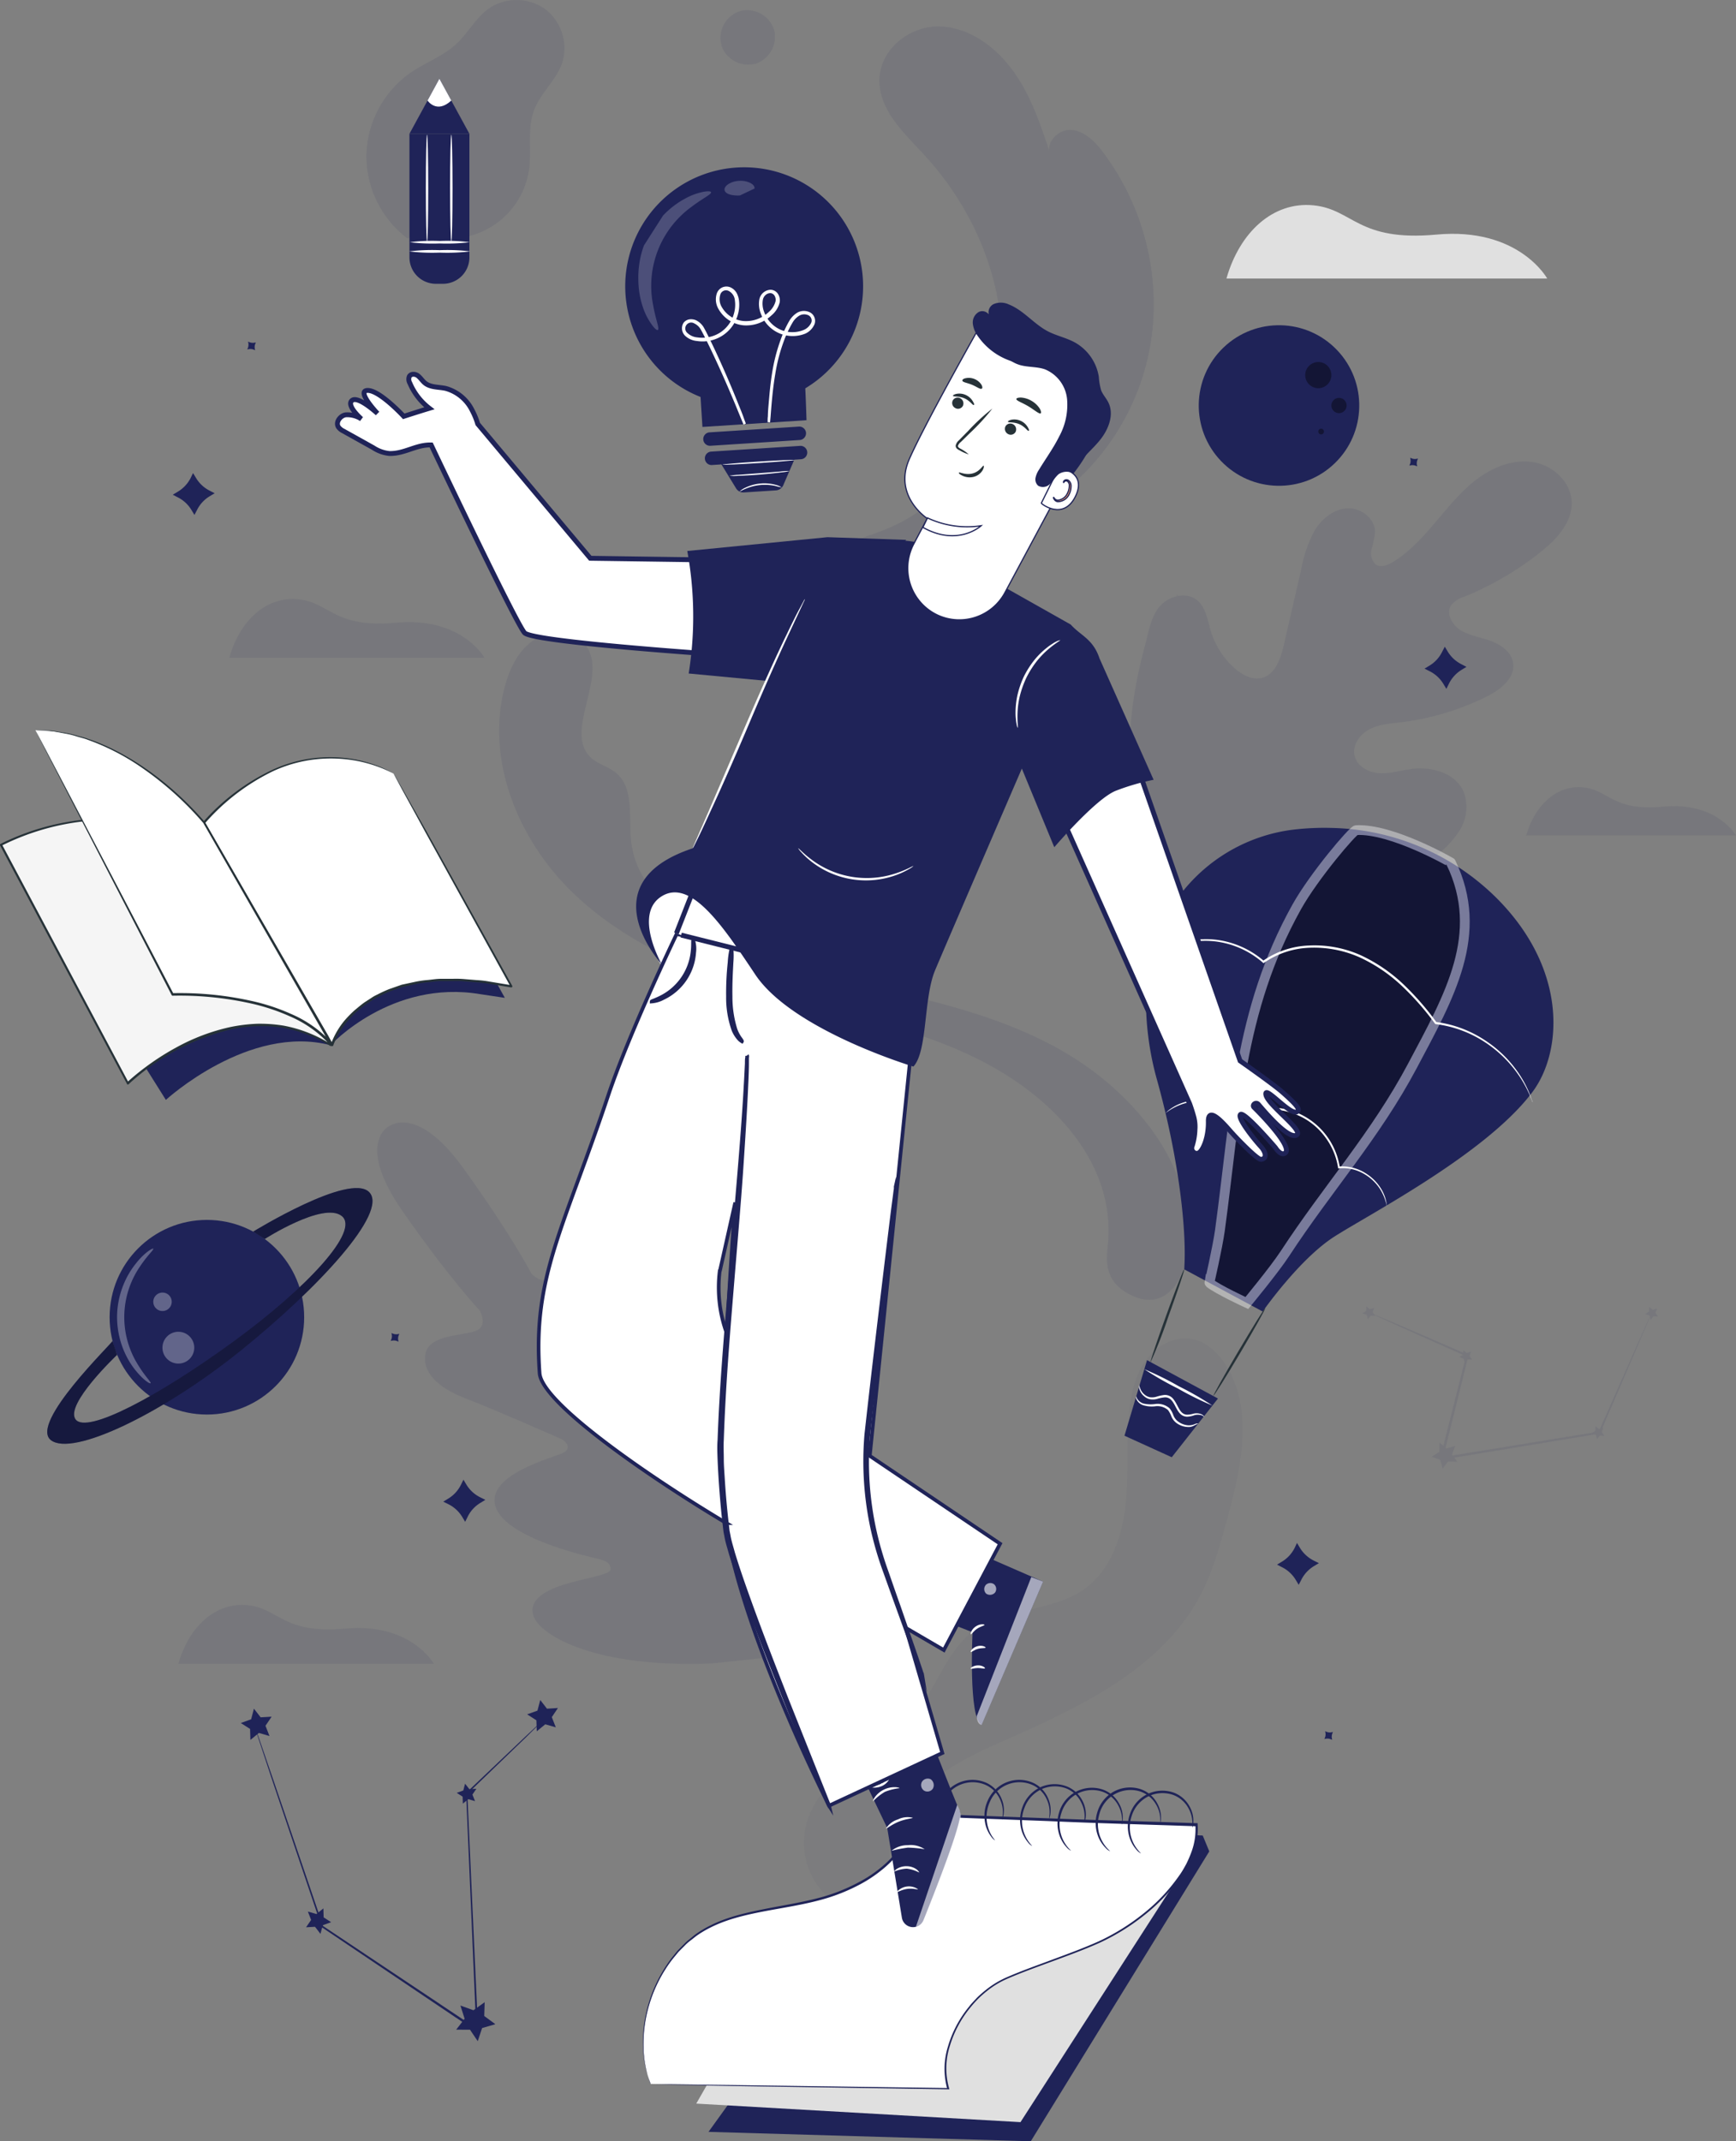 

<svg xmlns="http://www.w3.org/2000/svg" viewBox="0 0 355.85 438.75"><rect x="0" y="0" width="355.85" height="438.75" fill="#808080" stroke="none"/><defs><style>.cls-1{fill:#e0e0e0;}.cls-2{opacity:0.09;}.cls-3,.cls-7{fill:#1f2358;}.cls-4{opacity:0.8;}.cls-5{opacity:0.04;}.cls-11,.cls-12,.cls-14,.cls-15,.cls-16,.cls-18,.cls-6{fill:#fff;}.cls-21,.cls-7{opacity:0.3;}.cls-8{fill:#263238;}.cls-11,.cls-9{opacity:0.4;}.cls-10,.cls-18{stroke:#fff;}.cls-10,.cls-12,.cls-15,.cls-16,.cls-17,.cls-18{stroke-miterlimit:10;}.cls-10{stroke-width:2px;}.cls-12,.cls-15,.cls-16,.cls-17{stroke:#1f2358;}.cls-13,.cls-14{opacity:0.6;}.cls-15{stroke-width:0.75px;}.cls-16,.cls-17{stroke-width:0.25px;}.cls-17{fill:#eb996e;}.cls-18{stroke-width:0.5px;}.cls-19{opacity:0.2;}.cls-20{fill:#f5f5f5;}</style></defs><g id="Layer_2" data-name="Layer 2"><g id="Background_Complete" data-name="Background Complete"><path class="cls-1" d="M251.4,57.07h65.75s-5.81-10.58-22.74-9c-16.16,1.47-17-5.2-25.2-6S254.14,47.48,251.4,57.07Z"/><g class="cls-2"><path class="cls-3" d="M79.54,230.89s-6.59,3.56,3,17.32,15.83,20.36,15.83,20.36,1.81,3.25-1,4.19-9.33.79-10.13,4.51,2.31,7,8.14,9.24,18.4,7.78,19.53,8.28,2.37,1.95.55,2.89-15.94,4.41-13.89,11,19.32,10.32,21.2,10.77,2.41,1.14,2.4,2.14-4.86,1.72-8.84,2.87-8.38,3.18-6.88,6.89,12.36,10.44,36.33,9.5l11.09-1.17,4.71-10.15c8.78-22.33,6-34.8,3-37.43s-6.38.86-8.78,4.23-4.67,7.72-5.61,7.4-1.44-1.05-1.24-3,2.37-19.45-3.19-23.56-13.47,8.09-15,9.49-2.46-.25-2.55-1.46-1.15-14.92-1.4-21.17-2.14-10.24-6-10.73-5.78,5.73-7.59,8.08-4.28-.42-4.28-.42-4.19-8.07-14-21.65S79.41,231,79.41,231"/><path class="cls-3" d="M157.79,342.21c-7.18-10-19.65-28-30.44-43.39s-20.57-29.3-27.7-39.34c-3.57-5-6.46-9.06-8.46-11.88l-2.3-3.23-.59-.85-.19-.29.22.27.61.83,2.36,3.19c2,2.78,5,6.81,8.55,11.82,7.18,10,17,23.9,27.78,39.28S150.86,332,158,342.07"/><path class="cls-3" d="M96.34,277.83a2.82,2.82,0,0,1,.8.11c.51.09,1.24.24,2.14.43,1.81.4,4.3,1,7,1.73l7,1.87,2.12.55a4.42,4.42,0,0,1,.77.23,3,3,0,0,1-.8-.1c-.51-.09-1.25-.24-2.15-.45-1.81-.41-4.28-1.05-7-1.77l-7-1.82-2.12-.54A4.46,4.46,0,0,1,96.34,277.83Z"/><path class="cls-3" d="M116.83,281.94c-.09,0,.94-5.19,2.3-11.56s2.54-11.51,2.64-11.49-.94,5.2-2.3,11.56S116.93,282,116.83,281.94Z"/><path class="cls-3" d="M132.33,306.32a4.17,4.17,0,0,1,.36-.74l1.06-2c.89-1.66,2.12-4,3.37-6.55s2.33-5,3.08-6.7c.36-.81.66-1.5.9-2.05a4,4,0,0,1,.36-.74,3,3,0,0,1-.24.79c-.17.5-.44,1.22-.79,2.09-.7,1.76-1.73,4.16-3,6.76s-2.52,4.89-3.47,6.52c-.47.82-.87,1.47-1.15,1.92S132.36,306.34,132.33,306.32Z"/><path class="cls-3" d="M113,306.68a4,4,0,0,1,.76-.09l2.06-.12c1.75-.09,4.16-.18,6.82-.26s5.07-.14,6.82-.17h2.06a2.87,2.87,0,0,1,.76.05,4,4,0,0,1-.75.09l-2.07.12c-1.74.08-4.15.18-6.81.26s-5.07.14-6.82.16h-2.07A3.34,3.34,0,0,1,113,306.68Z"/><path class="cls-3" d="M123.92,329.94a6.15,6.15,0,0,1,1-.11l2.65-.16c2.23-.12,5.32-.27,8.73-.41s6.5-.24,8.73-.3l2.65,0a5.59,5.59,0,0,1,1,0,4.59,4.59,0,0,1-1,.11l-2.65.16c-2.23.13-5.32.27-8.73.41s-6.5.25-8.73.31l-2.65.05A5,5,0,0,1,123.92,329.94Z"/><path class="cls-3" d="M148,328.79a6.17,6.17,0,0,1,.42-1l1.26-2.55c1-2.14,2.5-5.12,4-8.45s2.8-6.37,3.72-8.58l1.08-2.62a6,6,0,0,1,.44-.95,6.58,6.58,0,0,1-.31,1c-.22.63-.55,1.54-1,2.66-.86,2.24-2.11,5.3-3.63,8.64s-3,6.29-4.11,8.42c-.55,1.06-1,1.91-1.35,2.49A6,6,0,0,1,148,328.79Z"/><path class="cls-3" d="M241,181.21c-11.9-13.34-10.76-32.61-6.25-49.11.75-2.75,1.14-5.75,3-7.88s5.38-3,7.58-1.29c1.84,1.46,2.17,4.07,2.85,6.32a16.69,16.69,0,0,0,5,7.76c1.55,1.34,3.6,2.42,5.58,1.87,2.7-.76,3.77-4,4.41-6.76q1.77-7.74,3.56-15.46a26.26,26.26,0,0,1,2.77-8c1.48-2.41,4-4.4,6.76-4.51s5.69,2.17,5.6,5a26,26,0,0,1-.73,3.46,3,3,0,0,0,1,3.14c1,.58,2.31.06,3.33-.55,3.51-2.12,6.29-5.25,8.95-8.39s5.27-6.39,8.58-8.81,7.45-4,11.46-3.28,7.64,4.15,7.72,8.27-3.13,7.54-6.34,10.1a63.41,63.41,0,0,1-15.73,9.2,5.19,5.19,0,0,0-2.7,1.8c-1,1.69.28,3.94,1.95,5,1.9,1.17,4.18,1.49,6.27,2.25s4.2,2.27,4.54,4.5c.46,3.09-2.6,5.49-5.38,6.87A54.18,54.18,0,0,1,287.16,148c-2.21.26-4.5.41-6.48,1.45s-3.55,3.28-3,5.46,2.92,3.41,5.14,3.52,4.4-.6,6.61-.88c4.13-.53,9,.89,10.62,4.74a9,9,0,0,1-.9,7.95,20.64,20.64,0,0,1-5.8,5.83,54.44,54.44,0,0,1-26.44,10.56c-9.53,1-17.88-.14-25.87-5.41"/><path class="cls-3" d="M243.43,182.82c2.17-6.45-.1-3.21,4.35-11a256.22,256.22,0,0,1,16.13-24.31l4.56-6.15c1.5-2,3-4,4.56-5.88a127,127,0,0,1,9.67-10.21c3.23-3.1,6.41-5.92,9.4-8.54s5.85-5,8.53-7A100.91,100.91,0,0,1,314,100.89c1.65-.9,3-1.57,3.85-2l1-.49a1.5,1.5,0,0,1,.36-.15l-.33.19-1,.54c-.87.47-2.16,1.16-3.8,2.09A106.62,106.62,0,0,0,300.85,110c-2.66,2.07-5.48,4.46-8.46,7.08s-6.15,5.46-9.36,8.56a127.7,127.7,0,0,0-9.61,10.19c-1.56,1.86-3,3.84-4.54,5.86s-3,4.08-4.55,6.16a262.18,262.18,0,0,0-16.13,24.24c-4.46,7.76-2.22,4.48-4.42,10.89"/><path class="cls-3" d="M273.18,135.47a6.19,6.19,0,0,1,0-1.24c0-.8.13-1.95.26-3.37.26-2.84.75-6.75,1.31-11.07s1-8.22,1.22-11.05c.11-1.42.19-2.57.24-3.37a5.41,5.41,0,0,1,.13-1.23,6.09,6.09,0,0,1,.07,1.24c0,.8,0,2-.07,3.38-.13,2.85-.51,6.78-1.07,11.1s-1.07,8.1-1.46,11c-.17,1.33-.31,2.45-.43,3.35A5.29,5.29,0,0,1,273.18,135.47Z"/><path class="cls-3" d="M310.25,137.24a7,7,0,0,1-1.45-.16c-.93-.14-2.28-.34-3.95-.53-3.33-.42-8-.84-13.08-1.08s-9.78-.24-13.14-.15c-1.68,0-3,.1-4,.14a7.6,7.6,0,0,1-1.47,0,7.91,7.91,0,0,1,1.45-.22c.94-.1,2.3-.22,4-.3,3.37-.19,8-.24,13.17,0a127.45,127.45,0,0,1,13.11,1.24c1.67.24,3,.5,3.93.7A8.62,8.62,0,0,1,310.25,137.24Z"/><path class="cls-3" d="M248.38,171.25a1.57,1.57,0,0,1-.15-.49l-.3-1.42c-.26-1.25-.58-3.05-1-5.29-.75-4.47-1.59-10.68-2.43-17.55s-1.62-13.07-2.27-17.55c-.33-2.18-.59-4-.79-5.31-.09-.58-.15-1-.21-1.45a2,2,0,0,1,0-.51,1.7,1.7,0,0,1,.14.49c.08.39.18.86.31,1.43.25,1.24.58,3.05.95,5.29.75,4.47,1.59,10.68,2.43,17.55s1.62,13.07,2.27,17.55c.33,2.18.59,4,.79,5.31.08.58.15,1,.21,1.44A2.81,2.81,0,0,1,248.38,171.25Z"/><path class="cls-3" d="M299.15,167.22a1.88,1.88,0,0,1-.52.09l-1.47.13-5.44.44c-4.6.38-10.93,1-17.94,1.62s-13.35,1.19-17.95,1.47c-2.3.14-4.16.23-5.45.27l-1.49,0a1.71,1.71,0,0,1-.51,0,2.92,2.92,0,0,1,.51-.08l1.48-.13,5.44-.44c4.59-.38,10.93-1,17.93-1.62s13.35-1.19,17.95-1.47c2.3-.14,4.17-.23,5.45-.27l1.49,0A3,3,0,0,1,299.15,167.22Z"/><path class="cls-3" d="M338.53,269a3.36,3.36,0,0,1-.17.46c-.13.34-.31.78-.54,1.34l-2.14,5L328,293.65l-.05.11-.12,0-24.22,4-8.11,1.33-.37.06.09-.37,5.33-21.05.12.23-14.24-6.36-3.92-1.79-1-.48-.34-.18a1.61,1.61,0,0,1,.37.12l1.05.43,4,1.69,14.3,6.2.16.07-.05.17c-1.52,6.1-3.3,13.28-5.25,21.07l-.27-.3,8.11-1.33,24.23-3.94-.16.12,7.87-17.75c.95-2.12,1.71-3.79,2.24-5l.61-1.31A2.22,2.22,0,0,1,338.53,269Z"/><polygon class="cls-3" points="298.31 296.25 297.65 297.99 298.71 299.52 296.85 299.43 295.72 300.91 295.23 299.11 293.47 298.5 295.03 297.48 295.07 295.61 296.53 296.78 298.31 296.25"/><polygon class="cls-3" points="281.68 267.99 281.35 268.86 281.88 269.62 280.96 269.58 280.39 270.31 280.15 269.42 279.27 269.11 280.05 268.6 280.07 267.68 280.8 268.26 281.68 267.99"/><polygon class="cls-3" points="328.65 292.56 328.32 293.43 328.85 294.19 327.93 294.14 327.36 294.88 327.12 293.99 326.25 293.68 327.02 293.17 327.04 292.24 327.77 292.82 328.65 292.56"/><polygon class="cls-3" points="301.55 276.96 301.22 277.83 301.75 278.59 300.82 278.55 300.26 279.28 300.02 278.39 299.14 278.08 299.92 277.57 299.94 276.65 300.66 277.23 301.55 276.96"/><polygon class="cls-3" points="339.66 268.13 339.33 269 339.86 269.76 338.93 269.71 338.37 270.45 338.13 269.56 337.25 269.25 338.02 268.74 338.05 267.81 338.77 268.39 339.66 268.13"/><path class="cls-3" d="M36.56,340.9H88.91s-4.63-8.42-18.1-7.2c-12.87,1.17-13.53-4.14-20.07-4.8S38.74,333.27,36.56,340.9Z"/><path class="cls-3" d="M47,134.79H99.31s-4.63-8.43-18.11-7.2c-12.87,1.17-13.52-4.15-20.07-4.8S49.14,127.15,47,134.79Z"/><path class="cls-3" d="M312.84,171.19h43S352,164.27,341,165.28c-10.57,1-11.11-3.41-16.48-3.95S314.63,164.92,312.84,171.19Z"/></g></g><g id="Pencil"><g class="cls-2"><path class="cls-3" d="M227,256.09c2.14-16.12-9.2-29.42-23.36-37.41S173,208,157.37,203.57c-14.75-4.19-29.42-10.3-40.35-21.06s-17.47-26.94-13.55-41.76c1-3.72,2.75-7.46,6-9.61s8.07-2.09,10.46.93c5.07,6.44-4.82,18,1.37,23.35,1.43,1.23,3.38,1.68,4.85,2.86,3.92,3.12,2.65,9.19,3.21,14.17,1.09,9.85,10.32,16.69,19.4,20.68,12.14,5.35,25.3,7.86,38.19,11s25.88,7.15,36.62,15,20,20,20,33.28c0,3.71-.49,8.27-2.82,11.16s-5.29,3.48-8.65,1.9-5.7-4-5.08-9.37"/><g class="cls-4"><path class="cls-3" d="M227,256.09c2.14-16.12-9.2-29.42-23.36-37.41S173,208,157.37,203.57c-14.75-4.19-29.42-10.3-40.35-21.06s-17.47-26.94-13.55-41.76c1-3.72,2.75-7.46,6-9.61s8.07-2.09,10.46.93c5.07,6.44-4.82,18,1.37,23.35,1.43,1.23,3.38,1.68,4.85,2.86,3.92,3.12,2.65,9.19,3.21,14.17,1.09,9.85,10.32,16.69,19.4,20.68,12.14,5.35,25.3,7.86,38.19,11s25.88,7.15,36.62,15,20,20,20,33.28c0,3.71-.49,8.27-2.82,11.16s-5.29,3.48-8.65,1.9-5.7-4-5.08-9.37"/></g><path class="cls-3" d="M158.45,128c-.51-6,3.93-11.17,9-14s10.85-3.92,16.07-6.39c13-6.14,21.18-20.58,21.79-35.4s-5.82-29.63-15.87-40.51c-4.08-4.42-9.1-9-9.16-15.09-.07-6.29,6-11.25,12.14-11.17s11.72,4.16,15.37,9.29S213.45,26,215.42,32c-1.41-2.51,1.47-5.62,4.24-5.36s5,2.58,6.67,4.89a52,52,0,0,1,10,34.84,49,49,0,0,1-15.5,31.94c-9.86,9-22.92,13.22-35.57,17.21l-26.42,8.33"/><g class="cls-4"><path class="cls-3" d="M158.45,128c-.51-6,3.93-11.17,9-14s10.85-3.92,16.07-6.39c13-6.14,21.18-20.58,21.79-35.4s-5.82-29.63-15.87-40.51c-4.08-4.42-9.1-9-9.16-15.09-.07-6.29,6-11.25,12.14-11.17s11.72,4.16,15.37,9.29S213.45,26,215.42,32c-1.41-2.51,1.47-5.62,4.24-5.36s5,2.58,6.67,4.89a52,52,0,0,1,10,34.84,49,49,0,0,1-15.5,31.94c-9.86,9-22.92,13.22-35.57,17.21l-26.42,8.33"/></g><path class="cls-3" d="M151.1,2.52A5.79,5.79,0,0,0,148,9.61,5.8,5.8,0,0,0,155,13a5.8,5.8,0,0,0,3.68-6.8,5.8,5.8,0,0,0-6.64-4"/><g class="cls-4"><path class="cls-3" d="M151.1,2.52A5.79,5.79,0,0,0,148,9.61,5.8,5.8,0,0,0,155,13a5.8,5.8,0,0,0,3.68-6.8,5.8,5.8,0,0,0-6.64-4"/></g></g><g class="cls-5"><path class="cls-3" d="M183.67,387.83c-3.24-6.71-.42-15.08,4.74-20.46s12.21-8.45,19-11.45c15.05-6.63,31-14.53,38.65-29.1,2.58-4.91,4-10.31,5.5-15.66,2.81-10.37,5.45-22.14-.2-31.27-1.63-2.62-4.07-5-7.12-5.5-3.46-.62-7,1.29-9.15,4.09s-3.05,6.33-3.49,9.82c-.84,6.64-.15,13.39-.85,20s-3.13,13.61-8.62,17.44c-6.66,4.64-16.17,3.6-22.64,8.51-5.23,4-7.22,10.84-11.31,16-3.43,4.31-8.24,7.26-12.64,10.57s-8.67,7.37-10.16,12.67a15,15,0,0,0,20.89,17.63"/><g class="cls-4"><path class="cls-3" d="M183.67,387.83c-3.24-6.71-.42-15.08,4.74-20.46s12.21-8.45,19-11.45c15.05-6.63,31-14.53,38.65-29.1,2.58-4.91,4-10.31,5.5-15.66,2.81-10.37,5.45-22.14-.2-31.27-1.63-2.62-4.07-5-7.12-5.5-3.46-.62-7,1.29-9.15,4.09s-3.05,6.33-3.49,9.82c-.84,6.64-.15,13.39-.85,20s-3.13,13.61-8.62,17.44c-6.66,4.64-16.17,3.6-22.64,8.51-5.23,4-7.22,10.84-11.31,16-3.43,4.31-8.24,7.26-12.64,10.57s-8.67,7.37-10.16,12.67a15,15,0,0,0,20.89,17.63"/></g></g><g class="cls-2"><path class="cls-3" d="M83.54,48.85a21.22,21.22,0,0,1-8.42-17.11,21.19,21.19,0,0,1,9-16.79c3.07-2.12,6.72-3.41,9.45-5.95,2.43-2.26,4-5.4,6.74-7.3A10.08,10.08,0,0,1,111.9,2,10.09,10.09,0,0,1,115.18,13c-1.26,3.51-4.41,6.08-5.72,9.57-1.42,3.75-.51,8-1,11.93A16.47,16.47,0,0,1,86.35,47.81"/><g class="cls-4"><path class="cls-3" d="M83.54,48.85a21.22,21.22,0,0,1-8.42-17.11,21.19,21.19,0,0,1,9-16.79c3.07-2.12,6.72-3.41,9.45-5.95,2.43-2.26,4-5.4,6.74-7.3A10.08,10.08,0,0,1,111.9,2,10.09,10.09,0,0,1,115.18,13c-1.26,3.51-4.41,6.08-5.72,9.57-1.42,3.75-.51,8-1,11.93A16.47,16.47,0,0,1,86.35,47.81"/></g></g><path class="cls-3" d="M83.93,27.41H96.22a0,0,0,0,1,0,0V52.74a5.41,5.41,0,0,1-5.41,5.41H89.34a5.41,5.41,0,0,1-5.41-5.41V27.41a0,0,0,0,1,0,0Z"/><polygon class="cls-3" points="83.93 27.41 90.07 16.14 96.22 27.41 83.93 27.41"/><path class="cls-6" d="M87.64,20.6s1.86,2.81,4.87,0l-2.44-4.46Z"/><line class="cls-7" x1="85.75" y1="27.41" x2="88.39" y2="27.41"/><path class="cls-6" d="M96.39,51.51a39,39,0,0,1-6.25.25,39,39,0,0,1-6.25-.25,39,39,0,0,1,6.25-.25A39,39,0,0,1,96.39,51.51Z"/><path class="cls-6" d="M96.26,49.63a38.8,38.8,0,0,1-6.12.25A38.8,38.8,0,0,1,84,49.63a37.41,37.41,0,0,1,6.12-.25A37.41,37.41,0,0,1,96.26,49.63Z"/><path class="cls-6" d="M87.54,27.59c.13,0,.24,4.91.24,11s-.11,11-.24,11-.25-4.9-.25-11S87.4,27.59,87.54,27.59Z"/><path class="cls-6" d="M92.51,27.59c.13,0,.25,4.91.25,11s-.12,11-.25,11-.25-4.9-.25-11S92.37,27.59,92.51,27.59Z"/></g><g id="Notebook"><polygon class="cls-3" points="190.7 373.71 246.54 376.1 247.88 379.35 211.29 438.75 145.23 436.82 190.7 373.71"/><polygon class="cls-1" points="142.72 431.03 209.18 434.83 243.9 380.96 219.52 382.94 157.83 404.67 142.72 431.03"/><path class="cls-6" d="M133.39,427l61,1c-2.54-7.8,3.44-18.8,11.65-22.5,5.43-2.45,15.67-5.63,21-8.34,10-5.14,19.1-14.89,18.3-23.25l-25.06-.8-32-1.24c-2.68,7.94-8.4,13.14-17.1,16.27-7.78,2.79-16.64,2.79-24.24,6-12.22,5.12-18.09,21.7-13.54,32.93"/><path class="cls-3" d="M133.39,427s-.06-.13-.15-.39l-.42-1.18a12.63,12.63,0,0,1-.52-2,20.07,20.07,0,0,1-.42-2.78,27.69,27.69,0,0,1,.48-7.75,28.8,28.8,0,0,1,3.92-9.69,22.05,22.05,0,0,1,1.75-2.45c.33-.4.64-.82,1-1.21l1.13-1.14a10.72,10.72,0,0,1,1.22-1.1c.43-.34.85-.72,1.31-1.05a21.76,21.76,0,0,1,3-1.77c4.23-2.13,9.28-3,14.54-4,2.64-.48,5.35-1,8.08-1.73a37.71,37.71,0,0,0,8-3.24,25.3,25.3,0,0,0,3.76-2.46,22,22,0,0,0,3.33-3.15,23.94,23.94,0,0,0,4.64-8.18l0-.16h.18l26.65,1c9.24.36,18.82.61,28.61.94l1.79.06h.22l0,.21a13.51,13.51,0,0,1-.81,5.65,22.82,22.82,0,0,1-1.11,2.6c-.48.81-.92,1.64-1.46,2.4a37.56,37.56,0,0,1-7.56,8,44.9,44.9,0,0,1-9.13,5.64c-3.22,1.44-6.48,2.62-9.67,3.8s-6.35,2.3-9.35,3.61a18,18,0,0,0-4.1,2.49,22.19,22.19,0,0,0-1.78,1.57,23.39,23.39,0,0,0-1.57,1.75,22.75,22.75,0,0,0-4.27,8,14.9,14.9,0,0,0-.15,8.54l.08.27h-.28L150,427.42l-12.31-.25-3.23-.08c-.73,0-1.1,0-1.1,0s.38,0,1.11,0l3.22,0,12.31.14,44.39.61-.19.27a15.31,15.31,0,0,1,.12-8.79,23,23,0,0,1,4.34-8.18c.47-.64,1.06-1.19,1.59-1.79a23.13,23.13,0,0,1,1.82-1.6,18.65,18.65,0,0,1,4.2-2.56c3-1.32,6.18-2.44,9.37-3.63s6.44-2.37,9.63-3.8a44.57,44.57,0,0,0,9-5.58,36.82,36.82,0,0,0,7.46-7.89c.54-.74,1-1.56,1.43-2.35a23.67,23.67,0,0,0,1.09-2.54,13.18,13.18,0,0,0,.78-5.43l.24.23-1.79-.06c-9.8-.33-19.37-.58-28.62-1l-26.65-1,.22-.15a24.58,24.58,0,0,1-4.73,8.33,22.73,22.73,0,0,1-3.4,3.19,27.23,27.23,0,0,1-3.82,2.5,38.21,38.21,0,0,1-8.14,3.25c-2.75.75-5.48,1.25-8.12,1.72-5.27.94-10.29,1.82-14.46,3.91a21.4,21.4,0,0,0-2.94,1.73c-.45.33-.86.69-1.29,1a9.61,9.61,0,0,0-1.21,1.08l-1.12,1.12c-.35.38-.66.8-1,1.19a24.2,24.2,0,0,0-1.75,2.42,28.85,28.85,0,0,0-3.94,9.58,28,28,0,0,0-.54,7.7,19.13,19.13,0,0,0,.38,2.77,14.8,14.8,0,0,0,.48,2c.17.51.29.9.38,1.18S133.39,427,133.39,427Z"/><path class="cls-3" d="M205.41,372.86s.08-.39.14-1.09a6.19,6.19,0,0,0-.48-2.88,5.92,5.92,0,0,0-2.89-3.09,6.58,6.58,0,0,0-8.85,3.39,7.31,7.31,0,0,0-.59,4.25,7.41,7.41,0,0,0,1,2.75c.38.59.66.87.63.9a2.7,2.7,0,0,1-.79-.79,6.94,6.94,0,0,1-1.23-2.8,7.6,7.6,0,0,1,.52-4.5,7.07,7.07,0,0,1,4-3.85,7,7,0,0,1,5.51.24,6.19,6.19,0,0,1,3,3.37,5.85,5.85,0,0,1,.34,3,4.29,4.29,0,0,1-.2.81C205.47,372.78,205.43,372.87,205.41,372.86Z"/><path class="cls-3" d="M215,372.86s.08-.39.13-1.09a6.06,6.06,0,0,0-.48-2.88,5.9,5.9,0,0,0-2.88-3.09,6.59,6.59,0,0,0-8.86,3.39,7.48,7.48,0,0,0-.59,4.25,7.23,7.23,0,0,0,1,2.75c.38.59.66.87.63.9a2.7,2.7,0,0,1-.79-.79,6.68,6.68,0,0,1-1.23-2.8,7.51,7.51,0,0,1,.51-4.5,7.07,7.07,0,0,1,4-3.85,7,7,0,0,1,5.52.24,6.17,6.17,0,0,1,3,3.37,6,6,0,0,1,.35,3,4.16,4.16,0,0,1-.21.81C215,372.78,215,372.87,215,372.86Z"/><path class="cls-3" d="M222.24,373.36s.06-.4.08-1.1a6.16,6.16,0,0,0-.65-2.85,5.89,5.89,0,0,0-3-2.92,6.64,6.64,0,0,0-5.15.11,6.72,6.72,0,0,0-3.5,3.78,7.29,7.29,0,0,0,.85,7c.41.57.71.83.68.86a2.55,2.55,0,0,1-.83-.74,6.88,6.88,0,0,1-1.39-2.73,7.51,7.51,0,0,1,.26-4.52,7.11,7.11,0,0,1,3.73-4.07,7,7,0,0,1,5.53-.07,6.18,6.18,0,0,1,3.19,3.19,6,6,0,0,1,.52,3,4.21,4.21,0,0,1-.16.82C222.29,373.27,222.26,373.36,222.24,373.36Z"/><path class="cls-3" d="M230,373.8c-.05,0,0-.4,0-1.1a6.31,6.31,0,0,0-.8-2.81,5.92,5.92,0,0,0-3.2-2.76,6.6,6.6,0,0,0-8.43,4.34,7.36,7.36,0,0,0-.12,4.29,7.26,7.26,0,0,0,1.33,2.62c.44.55.76.8.73.83a2.71,2.71,0,0,1-.87-.7,6.74,6.74,0,0,1-1.53-2.65,7.59,7.59,0,0,1,0-4.53,7,7,0,0,1,9-4.63,6.14,6.14,0,0,1,3.36,3,5.81,5.81,0,0,1,.68,3,4.28,4.28,0,0,1-.11.83C230.08,373.71,230.05,373.81,230,373.8Z"/><path class="cls-3" d="M237.83,373.62s0-.4,0-1.1a6.16,6.16,0,0,0-.87-2.79,5.93,5.93,0,0,0-3.28-2.67,6.61,6.61,0,0,0-8.31,4.58,7.31,7.31,0,0,0,1.41,6.87c.46.53.77.77.75.81a2.65,2.65,0,0,1-.89-.68A6.84,6.84,0,0,1,225,376a7.49,7.49,0,0,1-.11-4.53,7.11,7.11,0,0,1,3.39-4.36,7,7,0,0,1,5.5-.52,6.14,6.14,0,0,1,3.44,2.93,5.83,5.83,0,0,1,.76,3,3.73,3.73,0,0,1-.09.82C237.88,373.53,237.85,373.62,237.83,373.62Z"/><path class="cls-3" d="M244.41,374.5s0-.4,0-1.1a6.24,6.24,0,0,0-.76-2.83,5.93,5.93,0,0,0-3.17-2.79,6.67,6.67,0,0,0-5.14.32A6.74,6.74,0,0,0,232,372a7.48,7.48,0,0,0-.17,4.29,7.26,7.26,0,0,0,1.31,2.63c.43.55.74.81.71.84a2.84,2.84,0,0,1-.86-.71,6.84,6.84,0,0,1-1.49-2.67,7.51,7.51,0,0,1,.07-4.52,7,7,0,0,1,9.08-4.53,6.17,6.17,0,0,1,3.32,3.06,5.87,5.87,0,0,1,.64,3,4,4,0,0,1-.12.82A.87.87,0,0,1,244.41,374.5Z"/></g><g id="Air_Balloon" data-name="Air Balloon"><path class="cls-3" d="M273.17,169.65a54.53,54.53,0,0,0-8.27.37,34.41,34.41,0,0,0-30,34.3A61,61,0,0,0,237,220.67c4.81,17.05,6.29,32.09,5.74,39.41l16.09,8.65s7.46-10.7,14.65-15.32,31.17-17,40.65-29.66c6.12-8.18,7.3-25-7.28-39.66A49.42,49.42,0,0,0,273.17,169.65Z"/><polygon class="cls-3" points="235.12 278.7 249.66 286.56 240.19 298.59 230.5 294.18 235.12 278.7"/><path class="cls-8" d="M235.82,279.19c-.12-.05,1.32-4.36,3.23-9.64s3.56-9.52,3.69-9.47-1.32,4.36-3.23,9.64A99.88,99.88,0,0,1,235.82,279.19Z"/><path class="cls-8" d="M248.74,286c-.11-.07,2.16-4.14,5.09-9.1s5.4-8.93,5.52-8.86-2.16,4.15-5.09,9.11S248.86,286,248.74,286Z"/><g class="cls-9"><path class="cls-10" d="M278,170.1c-.65,0-8.66,9.4-12.2,15.74-11.9,21.33-12.44,42.09-15.74,66.29-.48,3.45-2.19,10.91-2.16,10.73,1.76,1.39,7.68,4.13,7.68,4.13s5.59-6.74,7.81-10.13c8.88-13.57,18.53-24.15,26.14-38.48s14.93-27,7.88-41.66C297.43,176.72,285.24,169.7,278,170.1Z"/></g><path class="cls-6" d="M314.2,225.9a2,2,0,0,1-.21-.46c-.14-.31-.29-.78-.56-1.36a24.15,24.15,0,0,0-2.81-4.72,24.79,24.79,0,0,0-6.17-5.77,23.74,23.74,0,0,0-10.14-3.75h-.09l-.06-.08a55.79,55.79,0,0,0-6.5-7.45,32.24,32.24,0,0,0-8.87-6.11,23,23,0,0,0-10.48-2,17.4,17.4,0,0,0-9.17,3.06l-.15.1-.13-.12a18.16,18.16,0,0,0-9.8-4.35,17.78,17.78,0,0,0-8.33,1.06,18.67,18.67,0,0,0-4.78,2.7c-.51.39-.88.71-1.13.93a2.11,2.11,0,0,1-.38.33,2.11,2.11,0,0,1,.33-.38,14.41,14.41,0,0,1,1.09-1,17.87,17.87,0,0,1,13.24-4,18.41,18.41,0,0,1,10,4.39h-.27a17.63,17.63,0,0,1,9.41-3.18,23.2,23.2,0,0,1,10.71,2,32.76,32.76,0,0,1,9,6.21,56.46,56.46,0,0,1,6.52,7.54l-.15-.09a23.69,23.69,0,0,1,10.28,3.89,24.34,24.34,0,0,1,6.19,5.91,22.48,22.48,0,0,1,2.72,4.83c.25.59.38,1.07.5,1.38A3.23,3.23,0,0,1,314.2,225.9Z"/><path class="cls-6" d="M284.27,247.15a10.11,10.11,0,0,0-1.38-3.5,9.6,9.6,0,0,0-3.09-3,8.65,8.65,0,0,0-5.33-1.26l-.2,0,0-.2a14.09,14.09,0,0,0-2.65-6.22,13.74,13.74,0,0,0-6-4.63,14.24,14.24,0,0,0-11.8.61l-.15.08-.12-.13a10.12,10.12,0,0,0-5.59-3,11.19,11.19,0,0,0-5,.15,11.6,11.6,0,0,0-4,2s.06-.08.21-.22a6.54,6.54,0,0,1,.68-.56,9.78,9.78,0,0,1,3-1.45,11.16,11.16,0,0,1,5.15-.27,10.47,10.47,0,0,1,5.86,3.09l-.27,0a14.58,14.58,0,0,1,12.2-.68,14.55,14.55,0,0,1,8.85,11.25l-.24-.18a8.91,8.91,0,0,1,5.56,1.39,9.55,9.55,0,0,1,3.12,3.13,8.25,8.25,0,0,1,1.06,2.63c.07.32.08.57.11.74S284.29,247.15,284.27,247.15Z"/><path class="cls-6" d="M246.85,290.35s-.16-.2-.53-.35a2.55,2.55,0,0,0-1.7.05,4.72,4.72,0,0,1-1.29.23,2,2,0,0,1-1.44-.63c-.77-.8-1.06-2-1.79-2.77a1.69,1.69,0,0,0-1.34-.56,8.17,8.17,0,0,0-1.52.3,3.27,3.27,0,0,1-1.52.08,2.54,2.54,0,0,1-1.19-.61,2.83,2.83,0,0,1-1-1.61,1.11,1.11,0,0,1,0-.69s0,.24.17.64a2.87,2.87,0,0,0,1,1.39,2.37,2.37,0,0,0,1.05.48,3.12,3.12,0,0,0,1.33-.12,8.55,8.55,0,0,1,1.61-.35,2.17,2.17,0,0,1,1.72.71c.84,1,1.11,2.11,1.76,2.79a1.59,1.59,0,0,0,1.12.54,4.68,4.68,0,0,0,1.19-.16,2.58,2.58,0,0,1,1.87.11C246.81,290.07,246.87,290.35,246.85,290.35Z"/><path class="cls-6" d="M248.52,288a63.21,63.21,0,0,1-7.1-3.51,63.31,63.31,0,0,1-6.86-3.94,63.21,63.21,0,0,1,7.1,3.51A63.31,63.31,0,0,1,248.52,288Z"/><path class="cls-6" d="M245.63,291.68s-.2.1-.56.27c-.17.08-.38.2-.65.31a2.3,2.3,0,0,1-1,.13,4.18,4.18,0,0,1-2.4-.92,3.3,3.3,0,0,1-.91-1.26,5,5,0,0,0-.71-1.31,3.33,3.33,0,0,0-2.63-.75,6.05,6.05,0,0,1-2.53-.25,2.33,2.33,0,0,1-1.28-1.17c-.16-.39-.1-.63-.08-.63s.06.22.25.54a2.33,2.33,0,0,0,1.23.94,6.49,6.49,0,0,0,2.39.11,3.7,3.7,0,0,1,3,.88,5,5,0,0,1,.78,1.44,2.91,2.91,0,0,0,.77,1.11,4,4,0,0,0,2.13.92,3.08,3.08,0,0,0,1.56-.27A1.23,1.23,0,0,1,245.63,291.68Z"/></g><g id="Character"><path class="cls-6" d="M135.84,198.29,161,194.56l-12-17-6.45.38a11.49,11.49,0,0,0-9.88,6.93h0a11.5,11.5,0,0,0-.73,6.73Z"/><path class="cls-11" d="M135.84,198.29,161,194.56l-12-17-6.45.38a11.49,11.49,0,0,0-9.88,6.93h0a11.5,11.5,0,0,0-.73,6.73Z"/><path class="cls-12" d="M243.85,226.15c.26.72.55,1.58.83,2.6a7.62,7.62,0,0,1,.27,2.69,12.23,12.23,0,0,1-.56,3.33c-.42.95.54,1.91,1.36,1.43s2-3.07,1.94-6.42,3.34.66,4.61,2.1,5.41,5.71,6.17,5.67c1.1-.06,1.24-1.25-.06-2.66s-4.91-5.9-4.12-6.54,7.15,6.8,7.15,6.8,1.1,1.8,2,1.1c1.7-1.27-5.65-8.65-6.37-9.34-.5-.48.34-1.2.85-.66s6.18,7.55,7.92,6.28c1.33-1-6-6.13-6.36-8.24s5.16,4.48,6.39,3.49c.46-.37.76-.7-3-4-1.81-1.61-8.67-6.41-8.67-6.41l-20.63-59.1-15.94,9.13Z"/><path class="cls-12" d="M121,114.39,97.93,86.87h0a14.87,14.87,0,0,0-1.12-2.74,8.61,8.61,0,0,0-5.44-4.54c-1.47-.32-3.14-.17-4.29-1.13-.51-.43-.85-1-1.39-1.44s-1.43-.48-1.78.1a1.55,1.55,0,0,0,.1,1.37,12.77,12.77,0,0,0,4,5.17c-2.16.65-5.25,1.65-5.25,1.65S77.87,80,75.38,80s2,4.72,2,4.72-4-3.7-5.23-2.66,1.93,3.79,1.93,3.79A5.27,5.27,0,0,0,70.85,85c-1.13.19-2.1,1.52-1.49,2.49a2.71,2.71,0,0,0,1,.82l6.14,3.42a7.41,7.41,0,0,0,3.28,1.19c3.12.1,5.48-1.83,8.6-1.75,0,0,17.39,36.61,19.15,38.5s40,4.46,40,4.46l22.11-19.05Z"/><path class="cls-3" d="M190.26,313.82l23.56,10.26L201.2,353.45c-2.73-1.38-1.84-19-1.84-19l-15.36-6Z"/><g class="cls-13"><path class="cls-6" d="M202,324.83a1.31,1.31,0,0,1,1.73-.24,1.27,1.27,0,0,1,.25,1.71,1.38,1.38,0,0,1-1.83.24,1.29,1.29,0,0,1-.06-1.8"/></g><path class="cls-14" d="M213.82,324.08l-2.42-.94-11.19,28.51s0,1.55,1,1.8Z"/><path class="cls-6" d="M199,334.87c.15.06.52-.63,1.28-1.14s1.53-.63,1.53-.78-.92-.3-1.83.33S198.87,334.84,199,334.87Z"/><path class="cls-6" d="M199,338.5c.13.09.64-.43,1.45-.65s1.52-.1,1.58-.24-.72-.59-1.73-.29S198.83,338.43,199,338.5Z"/><path class="cls-6" d="M201.9,341.83c.08-.12-.55-.63-1.49-.59s-1.55.56-1.45.68.69-.13,1.46-.14S201.82,342,201.9,341.83Z"/><path class="cls-6" d="M195.66,333.12c.16,0,.24-.74.64-1.53s.93-1.31.84-1.44-.86.26-1.32,1.2S195.52,333.15,195.66,333.12Z"/><path class="cls-6" d="M192.48,330.93a3.05,3.05,0,0,0,.62-1.48,6.8,6.8,0,0,0,.19-1.74,7.7,7.7,0,0,0-.09-1,1.89,1.89,0,0,0-.15-.59.69.69,0,0,0-.74-.39.83.83,0,0,0-.59.49,2.08,2.08,0,0,0-.17.58,5.45,5.45,0,0,0-.07,1.05,5.72,5.72,0,0,0,.3,1.74,2.73,2.73,0,0,0,.83,1.38c.07-.05-.23-.57-.46-1.49a6.14,6.14,0,0,1-.17-1.63,5.4,5.4,0,0,1,.1-1c0-.34.16-.61.33-.63s.09,0,.16.11a1.77,1.77,0,0,1,.11.43,8.47,8.47,0,0,1,0,2.62A11.52,11.52,0,0,0,192.48,330.93Z"/><path class="cls-6" d="M192.76,330.83c.05,0-.35-.55-1.25-1a5.35,5.35,0,0,0-1.7-.49,5.24,5.24,0,0,0-1.05,0,1.32,1.32,0,0,0-1.15.62.75.75,0,0,0,.15.79,2.18,2.18,0,0,0,.47.38,3.42,3.42,0,0,0,1,.43,3.62,3.62,0,0,0,1.79,0c1-.24,1.44-.77,1.39-.8a14,14,0,0,1-1.46.43,3.68,3.68,0,0,1-1.58-.13,3.74,3.74,0,0,1-.84-.39c-.29-.18-.49-.41-.41-.51a.89.89,0,0,1,.7-.31,5.17,5.17,0,0,1,1,0,5.77,5.77,0,0,1,1.59.34C192.24,330.51,192.71,330.9,192.76,330.83Z"/><path class="cls-3" d="M172.12,354.17l9.75,20.4,3,18.37a2.31,2.31,0,0,0,2.82,1.87h0a2.29,2.29,0,0,0,1.61-1.38c1.79-4.43,8.29-20.77,7.5-22.23C195.92,369.52,188,349,188,349Z"/><path class="cls-14" d="M187.74,394.81l8.48-25,.39.88a3.48,3.48,0,0,1,.18,2.4c-.62,2.12-2.46,8-7.38,20.32a2.3,2.3,0,0,1-1.67,1.4Z"/><g class="cls-13"><path class="cls-6" d="M189,365.06a1.39,1.39,0,0,0,.4,1.83,1.34,1.34,0,0,0,1.81-.38,1.49,1.49,0,0,0-.43-1.94,1.42,1.42,0,0,0-1.85.61"/></g><path class="cls-6" d="M188.4,383.68a7.07,7.07,0,0,0-2.53-.79,7.26,7.26,0,0,0-2.58.61s.15-.32.6-.6a3.66,3.66,0,0,1,2-.51,3.55,3.55,0,0,1,2,.65C188.27,383.35,188.44,383.64,188.4,383.68Z"/><path class="cls-6" d="M188.17,387.1c-.06.14-1-.23-2.22-.06s-2,.76-2.14.64a3.28,3.28,0,0,1,4.36-.58Z"/><path class="cls-6" d="M189.54,378.91a22.58,22.58,0,0,0-3.43-.33,25.07,25.07,0,0,0-3.38.66,5.18,5.18,0,0,1,3.36-1.16A5.12,5.12,0,0,1,189.54,378.91Z"/><path class="cls-6" d="M187.1,372.46c0,.15-1.35.19-2.86.8s-2.52,1.5-2.62,1.39a4.4,4.4,0,0,1,2.44-1.85A4.49,4.49,0,0,1,187.1,372.46Z"/><path class="cls-6" d="M184.39,366.4a11.24,11.24,0,0,0-3,.75,11,11,0,0,0-2.42,1.92c-.06,0,.05-.39.4-.88a5,5,0,0,1,4.08-2C184.05,366.2,184.4,366.34,184.39,366.4Z"/><path class="cls-6" d="M180.91,366a1.84,1.84,0,0,1-.38-.77,6,6,0,0,1-.3-2.32,2.6,2.6,0,0,1,.52-1.61.91.91,0,0,1,1-.24,1.54,1.54,0,0,1,.75.78,3.28,3.28,0,0,1-1.38,3.94,3.79,3.79,0,0,1-4.22-.28,1.27,1.27,0,0,1-.5-1,.91.91,0,0,1,.67-.84,3.3,3.3,0,0,1,1.68.1,6.49,6.49,0,0,1,2.12,1c.46.32.66.55.64.57a10.79,10.79,0,0,0-2.84-1.2,3.18,3.18,0,0,0-1.47-.05.5.5,0,0,0-.37.45.94.94,0,0,0,.37.63,3.39,3.39,0,0,0,3.66.2,2.85,2.85,0,0,0,1.22-3.33,1.14,1.14,0,0,0-.5-.57.5.5,0,0,0-.58.13,2.43,2.43,0,0,0-.46,1.35A8.94,8.94,0,0,0,180.91,366Z"/><path class="cls-15" d="M205,316.31l-26.71-18,8.84-86.8-25.3-14.77-23.13-5.36s-9.66,20.1-14,33c-9.14,27.36-15.55,37.17-14.09,57,.47,6.28,23.65,22,38.29,30.71a45.8,45.8,0,0,0,.78,5.2c5,22.61,20.27,52.69,20.27,52.69l23.21-10.79-7.49-25.64,7.8,4.55Zm-57.41-56,3.12-13.91c-.66,8.84-1.26,18.07-1.69,26.92A27.48,27.48,0,0,1,147.54,260.35Z"/><path class="cls-15" d="M169.94,370a1.82,1.82,0,0,1-.18-.36c-.11-.27-.27-.63-.48-1.1l-1.79-4.23c-1.54-3.68-3.75-9-6.41-15.65s-5.78-14.53-9-23.43c-.79-2.22-1.56-4.52-2.29-6.88-.32-1.2-.73-2.39-.94-3.65-.06-.32-.13-.63-.18-.95l-.11-.94c-.07-.64-.14-1.27-.22-1.91q-.4-3.84-.66-7.81c-.08-1.33-.16-2.67-.21-4s-.11-2.71,0-4.07c.39-10.91,1.31-21.25,2.06-30.66s1.5-17.86,2.09-25,1-12.88,1.21-16.86c.12-2,.19-3.54.24-4.59,0-.51,0-.9.07-1.2s0-.4,0-.4a1.85,1.85,0,0,1,0,.41c0,.29,0,.68,0,1.19,0,1-.05,2.6-.15,4.6-.17,4-.52,9.75-1,16.87s-1.23,15.6-2,25-1.63,19.76-2,30.63c-.08,1.36,0,2.69,0,4s.12,2.67.2,4q.25,4,.66,7.8l.21,1.9.11.94c.05.31.12.62.18.92.19,1.22.6,2.41.91,3.6.72,2.36,1.49,4.65,2.27,6.87,3.14,8.89,6.25,16.81,8.85,23.45l6.26,15.71,1.7,4.26.44,1.12A1.73,1.73,0,0,1,169.94,370Z"/><path class="cls-15" d="M152.09,213.37a2.74,2.74,0,0,1-.61-.5,6.45,6.45,0,0,1-1.13-1.81,19.75,19.75,0,0,1-1.13-6.89,58.06,58.06,0,0,1,.33-6.95,16.14,16.14,0,0,1,.4-2.86,16.91,16.91,0,0,1,0,2.88c-.09,1.78-.24,4.22-.19,6.92a22.37,22.37,0,0,0,1,6.77,7.63,7.63,0,0,0,.95,1.82C152,213.12,152.11,213.34,152.09,213.37Z"/><path class="cls-15" d="M142.1,192.71a5.73,5.73,0,0,1,.2,2.43,11.17,11.17,0,0,1-6.38,9.37,5.89,5.89,0,0,1-2.34.7c0-.08.88-.31,2.18-1a11.83,11.83,0,0,0,6.19-9.1C142.13,193.64,142,192.72,142.1,192.71Z"/><path class="cls-15" d="M183.6,243.17a.86.86,0,0,1,0,.26c0,.21,0,.46-.07.78-.07.71-.17,1.7-.29,3-.29,2.61-.69,6.32-1.19,10.89-1,9.22-2.48,21.9-4.07,35.9a65.45,65.45,0,0,0,1.32,19.71,67.87,67.87,0,0,0,2.42,8.3c.9,2.57,1.73,5,2.5,7.14,1.5,4.34,2.73,7.87,3.59,10.35.4,1.2.72,2.14.95,2.82l.23.74a1.32,1.32,0,0,1,.07.26A.86.86,0,0,1,189,343l-.29-.72-1-2.79c-.89-2.47-2.17-6-3.73-10.3-.79-2.18-1.64-4.56-2.56-7.12a67.89,67.89,0,0,1-2.48-8.34,65,65,0,0,1-1.36-19.85c1.56-14,3.11-26.71,4.21-35.9.56-4.56,1-8.26,1.34-10.87.17-1.25.3-2.24.39-3l.12-.77C183.58,243.26,183.6,243.17,183.6,243.17Z"/><polyline class="cls-12" points="138.65 191.24 142.75 180.78 152.09 194.72 139.63 191.6"/><path class="cls-3" d="M236.47,159.78l-11.09-24.87c-1.33-4-3.82-4.62-5.9-6.94l-27.8-15.68c-20.25-8.3-31.28,19.53-31.28,19.53l-18.41,42c-21.65,7.18-6.32,23.8-6.32,23.8s-5.89-10.23-.1-13.93c6.07-3.86,12.79,6.32,19.25,16,7.63,11.43,32.41,18.85,32.41,18.85,2.89-3.07,2.08-13.76,4.35-19.49.72-1.82,17.88-41.57,17.88-41.57l6.65,16.12s8.53-10,12.66-11.59A46.69,46.69,0,0,1,236.47,159.78Z"/><path class="cls-6" d="M187.23,177.45a3.66,3.66,0,0,1-.85.59,16,16,0,0,1-2.52,1.2,18.15,18.15,0,0,1-17.56-2.71,16.23,16.23,0,0,1-2.05-1.91,3.66,3.66,0,0,1-.63-.81c.07-.07,1,1.06,2.89,2.44a18.86,18.86,0,0,0,17.23,2.66C186,178.16,187.18,177.37,187.23,177.45Z"/><path class="cls-3" d="M141.17,138h0l17.15,1.62,27.44-29-16.14-.55-28.74,2.83A74.38,74.38,0,0,1,141.17,138Z"/><path class="cls-6" d="M165,122.73a2.28,2.28,0,0,1-.21.53l-.69,1.48-2.54,5.44c-2.14,4.59-5,11-8,18.09s-5.86,13.53-8,18.14c-1.05,2.31-1.92,4.17-2.55,5.44-.29.6-.53,1.08-.72,1.46a2.27,2.27,0,0,1-.29.5,2.65,2.65,0,0,1,.2-.54c.16-.39.38-.89.64-1.5.59-1.36,1.4-3.22,2.4-5.5l7.83-18.19c3.07-7.1,5.95-13.49,8.17-18.05,1.1-2.28,2-4.12,2.69-5.37l.77-1.44A2.05,2.05,0,0,1,165,122.73Z"/><path class="cls-6" d="M217.34,131.17c0,.08-1,.63-2.47,1.87a18.53,18.53,0,0,0-2.32,2.4,20.05,20.05,0,0,0-2.17,3.44,20.48,20.48,0,0,0-1.36,3.85,17.38,17.38,0,0,0-.44,3.3c-.08,1.9.15,3.08,0,3.1a3.45,3.45,0,0,1-.21-.82,6.9,6.9,0,0,1-.13-1,10.25,10.25,0,0,1-.07-1.31,16.88,16.88,0,0,1,.35-3.39,19.19,19.19,0,0,1,1.36-4,18.88,18.88,0,0,1,2.27-3.52,15.85,15.85,0,0,1,2.45-2.38,9.43,9.43,0,0,1,1.07-.76,5.79,5.79,0,0,1,.85-.5A2.62,2.62,0,0,1,217.34,131.17Z"/><path class="cls-16" d="M222.13,91.33,206,121.41a10.62,10.62,0,0,1-13.69,4.68h0a10.61,10.61,0,0,1-5-14.64c1.51-2.87,2.77-5.21,2.77-5.21s-7-4.54-3.72-12.1c2.92-6.74,13.63-25.77,15.91-29.8l13.56,6.07A15.23,15.23,0,0,1,222.13,91.33Z"/><path class="cls-16" d="M190.12,106.12a19.09,19.09,0,0,0,11,1.6s-4.74,4.38-11.94.34Z"/><path class="cls-8" d="M195.29,82.08a1.16,1.16,0,0,0,.55,1.54,1.12,1.12,0,0,0,1.54-.47,1.19,1.19,0,0,0-.55-1.55A1.13,1.13,0,0,0,195.29,82.08Z"/><path class="cls-8" d="M195.35,81.12c.07.2,1.15,0,2.3.48s1.75,1.48,1.94,1.39.06-.35-.19-.78a3.2,3.2,0,0,0-1.46-1.29,3.15,3.15,0,0,0-1.92-.21C195.54,80.83,195.31,81,195.35,81.12Z"/><path class="cls-8" d="M206.09,87.39a1.19,1.19,0,0,0,.56,1.55,1.13,1.13,0,0,0,1.54-.47,1.19,1.19,0,0,0-.55-1.55A1.14,1.14,0,0,0,206.09,87.39Z"/><path class="cls-8" d="M206.61,86.42c.07.2,1.15,0,2.3.48s1.75,1.47,1.93,1.39.07-.35-.18-.78a3.2,3.2,0,0,0-1.46-1.29,3.15,3.15,0,0,0-1.92-.21C206.8,86.13,206.57,86.32,206.61,86.42Z"/><path class="cls-8" d="M198.58,93.11a8,8,0,0,0-1.72-1.18c-.29-.16-.54-.35-.5-.57a1.69,1.69,0,0,1,.59-.79l1.88-1.85a44.41,44.41,0,0,0,4.59-5,41.24,41.24,0,0,0-5,4.62c-.65.65-1.26,1.28-1.85,1.88a1.91,1.91,0,0,0-.67,1.09.8.8,0,0,0,.29.65,2.07,2.07,0,0,0,.47.29A8.54,8.54,0,0,0,198.58,93.11Z"/><path class="cls-8" d="M201.62,95.43c-.18-.1-.74,1.16-2.22,1.57s-2.74-.33-2.83-.16.19.38.75.65a3.45,3.45,0,0,0,2.33.2,3,3,0,0,0,1.78-1.35C201.71,95.83,201.71,95.46,201.62,95.43Z"/><path class="cls-8" d="M208.33,81.76c0,.36,1.2.73,2.48,1.5s2.21,1.63,2.52,1.43c.14-.1.08-.48-.22-1a5,5,0,0,0-1.65-1.55,4.86,4.86,0,0,0-2.16-.68C208.71,81.45,208.35,81.58,208.33,81.76Z"/><path class="cls-8" d="M197.27,78c.08.35,1,.43,2,.85s1.69,1,2,.77c.14-.09.13-.41-.11-.82a3.11,3.11,0,0,0-3.19-1.31C197.47,77.58,197.24,77.8,197.27,78Z"/><path class="cls-16" d="M217.07,95.84c.15,0,5.85.79,3.39,5.85s-7.05,1.55-7,1.4S217.07,95.84,217.07,95.84Z"/><path class="cls-17" d="M216,101.92s.06.11.17.25a1,1,0,0,0,.65.33,2.42,2.42,0,0,0,2-1.46,3.34,3.34,0,0,0,.36-1.39,1.12,1.12,0,0,0-.33-1,.51.51,0,0,0-.64,0c-.13.11-.15.23-.18.22s-.07-.14.07-.33a.64.64,0,0,1,.36-.22.75.75,0,0,1,.55.11,1.42,1.42,0,0,1,.54,1.24,3.51,3.51,0,0,1-.38,1.56,2.57,2.57,0,0,1-2.36,1.56,1,1,0,0,1-.74-.53C215.91,102.05,215.93,101.92,216,101.92Z"/><path class="cls-3" d="M220,97a2.94,2.94,0,0,0-3,.16c-.67.58-1.11,1.38-1.77,2a2,2,0,0,1-2.42.37,1.73,1.73,0,0,1-.54-1.65,4.71,4.71,0,0,1,.72-1.66c1.38-2.27,2.95-4.42,4.13-6.8a13.48,13.48,0,0,0,1.61-7.66,7.39,7.39,0,0,0-4.5-6.07c-1.66-.59-3.49-.41-5.18-.9a6.88,6.88,0,0,1-4.44-4.08,11.55,11.55,0,0,0-.66-1.13c.06-.13.65-1.15,1.25-1.35,4.45-1.5,10.49.22,14.18,3.13a16.46,16.46,0,0,1,6.32,12.29c.05,4.69-2.91,9.88-5.66,13.38"/><path class="cls-3" d="M220.06,96.44c1.4-2.39,3.69-4.13,5.43-6.29s2.94-5.2,1.7-7.69c-.42-.85-1.1-1.56-1.46-2.44a12.43,12.43,0,0,1-.49-2.81,9.81,9.81,0,0,0-4.84-7c-1.78-1-3.84-1.4-5.64-2.34-2.86-1.51-4.95-4.29-7.95-5.48a3.84,3.84,0,0,0-3.11-.09,1.86,1.86,0,0,0-.77,2.69,1.63,1.63,0,0,0-2.25-1.09,2.47,2.47,0,0,0-1.27,2.41,5.42,5.42,0,0,0,1.09,2.65,13.45,13.45,0,0,0,7.7,5.3l6.9-.54,5.66,4.19L225,84.55l-7.59,9.87Z"/></g><g id="Light_Bulb" data-name="Light Bulb"><path class="cls-3" d="M176.87,57.09A24.38,24.38,0,1,0,143.6,81.34c.18,2.89.39,6.14.39,6.14l21.33-1.38s-.1-3.45-.25-6.53A24.35,24.35,0,0,0,176.87,57.09Z"/><path class="cls-18" d="M157.6,86.5v-.3c0-.21,0-.51.05-.89,0-.77.1-1.92.23-3.39s.29-3.28.62-5.35a36.07,36.07,0,0,1,1.77-6.91A22.85,22.85,0,0,1,162,65.89a4.53,4.53,0,0,1,1.56-1.61,2.53,2.53,0,0,1,2.32-.07,1.65,1.65,0,0,1,.83.91,1.71,1.71,0,0,1,0,1.26A3.49,3.49,0,0,1,165,68.12a6.69,6.69,0,0,1-8.78-3.87,5.12,5.12,0,0,1-.33-2.8,2.19,2.19,0,0,1,2.1-1.83,1.62,1.62,0,0,1,1.3.78,2.22,2.22,0,0,1,.29,1.49A4.75,4.75,0,0,1,158,64.41a7.3,7.3,0,0,1-5.57,2,6.36,6.36,0,0,1-4.93-3.21,3.63,3.63,0,0,1-.35-2.93,1.88,1.88,0,0,1,1-1.15,1.85,1.85,0,0,1,1.51,0,2.54,2.54,0,0,1,1.1,1,4.09,4.09,0,0,1,.46,1.38,7.17,7.17,0,0,1-.19,2.81,7.25,7.25,0,0,1-8.16,5.31,3.77,3.77,0,0,1-2.26-1,1.88,1.88,0,0,1-.29-2.33,1.61,1.61,0,0,1,1.06-.61,2.32,2.32,0,0,1,1.17.16,3.53,3.53,0,0,1,1.6,1.57c.7,1.28,1.27,2.53,1.85,3.72,2.26,4.78,3.9,8.73,5,11.47.55,1.37,1,2.44,1.24,3.17.13.35.23.63.31.83l.09.28a2.42,2.42,0,0,1-.12-.27c-.08-.2-.19-.47-.34-.82l-1.29-3.15c-1.14-2.72-2.81-6.66-5.09-11.42-.58-1.18-1.17-2.44-1.86-3.69a3.22,3.22,0,0,0-1.49-1.47,1.46,1.46,0,0,0-1.67,2.39,3.61,3.61,0,0,0,2.12.93,7.12,7.12,0,0,0,4.81-1,7,7,0,0,0,3-4.14,6.76,6.76,0,0,0,.18-2.69,2.63,2.63,0,0,0-1.39-2.15,1.47,1.47,0,0,0-2.1.93,3.38,3.38,0,0,0,.33,2.7,6,6,0,0,0,4.7,3,7,7,0,0,0,5.33-1.93,4.57,4.57,0,0,0,1.47-2.36,1.94,1.94,0,0,0-.25-1.29,1.32,1.32,0,0,0-1.06-.64,1.74,1.74,0,0,0-1.18.47,2,2,0,0,0-.62,1.14,4.85,4.85,0,0,0,.3,2.63A6.48,6.48,0,0,0,160,67.83a6.35,6.35,0,0,0,4.86,0,3.2,3.2,0,0,0,1.65-1.59,1.45,1.45,0,0,0-.68-1.86,2.27,2.27,0,0,0-2.09.07A4.15,4.15,0,0,0,162.23,66a23.63,23.63,0,0,0-1.76,3.72,35.61,35.61,0,0,0-1.8,6.87c-.35,2.06-.54,3.86-.68,5.33s-.22,2.6-.28,3.39l-.08.88A2.29,2.29,0,0,1,157.6,86.5Z"/><path class="cls-3" d="M163.93,90.16l-18.31,1.18a1.38,1.38,0,0,1-1.46-1.29h0a1.38,1.38,0,0,1,1.29-1.46l18.3-1.18a1.38,1.38,0,0,1,1.47,1.28h0A1.39,1.39,0,0,1,163.93,90.16Z"/><path class="cls-3" d="M164,91.36,145.7,92.54a1.38,1.38,0,0,0,.18,2.75l2-.13,3,4.9a1.76,1.76,0,0,0,1.63.84l6.54-.42a1.77,1.77,0,0,0,1.51-1.06l2.26-5.23,1.37-.09a1.37,1.37,0,1,0-.18-2.74Z"/><g class="cls-19"><path class="cls-6" d="M135.91,44.17a17.91,17.91,0,0,1,4.66-3.55,12.92,12.92,0,0,1,3.68-1.33c.92-.16,1.45-.1,1.5.09.14.43-1.66,1.21-4,3a20,20,0,0,0-7.85,20.23c.53,3,1.34,4.74.94,5-.17.1-.6-.22-1.17-1a13.3,13.3,0,0,1-1.82-3.46,18,18,0,0,1-1-5.77A19,19,0,0,1,132,50.29"/></g><g class="cls-19"><path class="cls-6" d="M151.67,40.05c-1.54.08-2.93-.25-3.14-1.06-.09-.4.16-.85.7-1.22a4.48,4.48,0,0,1,2.26-.71,4.54,4.54,0,0,1,2.34.44c.57.3.88.72.84,1.13"/></g><path class="cls-6" d="M160.24,99.87a11.86,11.86,0,0,1-1.28-.3,10.32,10.32,0,0,0-3.13-.19,10.08,10.08,0,0,0-3,.77c-.75.31-1.18.58-1.21.54a4,4,0,0,1,1.12-.74,9,9,0,0,1,3.1-.87,8.84,8.84,0,0,1,3.21.28A3.86,3.86,0,0,1,160.24,99.87Z"/><path class="cls-6" d="M162.86,94.25c0,.09-3.3.37-7.38.63s-7.4.41-7.4.33,3.3-.37,7.38-.63S162.86,94.17,162.86,94.25Z"/><path class="cls-6" d="M161.86,96.5a10.24,10.24,0,0,1-1.79.3c-1.11.14-2.65.3-4.36.44s-3.25.21-4.37.25a10.65,10.65,0,0,1-1.82,0,11.9,11.9,0,0,1,1.81-.2l4.36-.33,4.35-.35A11.67,11.67,0,0,1,161.86,96.5Z"/></g><g id="Book"><path class="cls-3" d="M30,219l4,6.37s17-15.61,33.79-11.2C67.78,214.14,52.66,201.32,30,219Z"/><path class="cls-3" d="M67.78,214.14s12.45-13.52,30.7-10.43l5,.75-1.59-2.88S70.12,190.71,67.78,214.14Z"/><path class="cls-20" d="M41.5,168.56S16.56,164.27.21,173.12l26,48.89s21.26-20.49,41.6-7.87Z"/><path class="cls-8" d="M41.5,168.56a.93.93,0,0,1,.13.2c.1.15.22.35.38.61l1.43,2.43,5.41,9.26L68,214a.22.22,0,0,1-.08.3.24.24,0,0,1-.23,0,27.54,27.54,0,0,0-9.56-3.67,29.13,29.13,0,0,0-5.39-.37,32.67,32.67,0,0,0-5.52.69,47.43,47.43,0,0,0-20.63,11l-.21.2a.24.24,0,0,1-.35,0l0-.06L0,173.21a.19.19,0,0,1,.07-.27h0A50.05,50.05,0,0,1,16.73,168a82.1,82.1,0,0,1,13.3-.58c3.68.12,6.56.42,8.5.66,1,.11,1.72.23,2.22.31l.56.1.19.05-.2,0-.56-.07-2.22-.25c-2-.2-4.82-.46-8.49-.55a86.34,86.34,0,0,0-13.26.67A50.24,50.24,0,0,0,.3,173.29L.39,173l26,48.88-.4-.06.23-.21a52.65,52.65,0,0,1,9.94-7,41.5,41.5,0,0,1,10.92-4.14,33.74,33.74,0,0,1,5.61-.7,30.11,30.11,0,0,1,5.48.39A27.82,27.82,0,0,1,67.89,214l-.3.29c-7.79-13.58-14.32-25-18.91-33l-5.32-9.34L42,169.43l-.36-.65Z"/><path class="cls-6" d="M80.7,158.52s-18.86-12-38.88,10L68.1,214.14s5.36-18.5,36.74-12.06Z"/><path class="cls-8" d="M80.7,158.52a1.8,1.8,0,0,1,.13.19l.34.59,1.32,2.32,5,8.84L105,202a.22.22,0,0,1-.23.32h0l-4.67-.77a21.4,21.4,0,0,0-2.41-.27l-2.47-.19a17.33,17.33,0,0,0-2.5-.06l-2.54,0c-.86,0-1.71.17-2.57.25a18.91,18.91,0,0,0-2.58.39l-2.58.59-2.52.88c-.84.29-1.62.76-2.44,1.13a6.94,6.94,0,0,0-1.18.68l-1.15.73c-.76.51-1.44,1.13-2.15,1.71a24.25,24.25,0,0,0-1.9,2,16.05,16.05,0,0,0-2.79,4.8h0a.25.25,0,0,1-.31.16.26.26,0,0,1-.14-.11l-1-1.84L41.64,168.66a.2.2,0,0,1,0-.24A44,44,0,0,1,55.9,157.71a28.42,28.42,0,0,1,13.43-2.52,27.25,27.25,0,0,1,8.59,1.93,19.17,19.17,0,0,1,2.1,1l.52.3.16.11s-.07,0-.18-.09-.31-.15-.53-.27c-.47-.23-1.17-.56-2.12-.92a27.51,27.51,0,0,0-8.55-1.8A28.24,28.24,0,0,0,56,158,44,44,0,0,0,42,168.7l0-.25,25.26,43.73,1,1.84-.45,0a16.33,16.33,0,0,1,2.89-5A23.87,23.87,0,0,1,72.69,207c.73-.59,1.43-1.22,2.21-1.74l1.17-.75a7.26,7.26,0,0,1,1.21-.69,26.61,26.61,0,0,1,2.49-1.15l2.57-.9L85,201.2a19.34,19.34,0,0,1,2.61-.39c.88-.08,1.74-.23,2.6-.25l2.57,0a19.34,19.34,0,0,1,2.53.07l2.48.2a19.42,19.42,0,0,1,2.43.28l4.7.78-.24.32L87.26,170.63c-2.08-3.82-3.73-6.83-4.87-8.91l-1.27-2.37c-.13-.26-.24-.46-.32-.61A1.55,1.55,0,0,1,80.7,158.52Z"/><path class="cls-6" d="M7.23,149.61l28.12,54.15s22.86-1,32.54,10.14L41.82,168.56S26.54,149.61,7.23,149.61Z"/><path class="cls-8" d="M7.23,149.61l.71,0,2.17.09c.24,0,.5,0,.76.05l.82.13,1.88.31a18.64,18.64,0,0,1,2.16.52c.75.23,1.58.38,2.41.71,6.72,2.24,15.73,7.66,23.84,17v0h0l26.1,45.32a.25.25,0,0,1-.09.34.27.27,0,0,1-.3,0v0L66.59,213a23.83,23.83,0,0,0-7.19-4.76,41.65,41.65,0,0,0-8-2.64,67.28,67.28,0,0,0-16-1.58h0a.22.22,0,0,1-.21-.12L15,164.76,9.24,153.58l-1.51-3-.38-.76a1.11,1.11,0,0,1-.12-.25,1.41,1.41,0,0,1,.15.27l.42.78c.37.69.89,1.7,1.58,3,1.37,2.62,3.37,6.41,5.87,11.19,5,9.55,12.06,23,20.31,38.81l-.22-.12a67.24,67.24,0,0,1,16.12,1.57,41.63,41.63,0,0,1,8.14,2.66,24.17,24.17,0,0,1,7.34,4.85c.39.39.78.77,1.13,1.13l-.4.28-26-45.36,0,0a65.84,65.84,0,0,0-12.31-11.13,47.36,47.36,0,0,0-11.29-5.89c-.82-.33-1.64-.49-2.39-.73a16.24,16.24,0,0,0-2.13-.54l-1.87-.34-.82-.15-.73-.06Z"/></g><g id="Stars"><path class="cls-3" d="M95,303.19l.6,1a6.88,6.88,0,0,0,2.84,2.61l1.05.52-1,.61a6.78,6.78,0,0,0-2.62,2.84l-.52,1.05-.6-1a6.94,6.94,0,0,0-2.84-2.61l-1.05-.52,1-.61a6.84,6.84,0,0,0,2.62-2.84Z"/><path class="cls-3" d="M39.57,96.93l.61,1A6.84,6.84,0,0,0,43,100.55l1,.52-1,.6a6.83,6.83,0,0,0-2.62,2.84l-.52,1-.61-1a6.78,6.78,0,0,0-2.84-2.62l-1-.52,1-.6A6.94,6.94,0,0,0,39.05,98Z"/><path class="cls-3" d="M296.16,132.51l.6,1a6.94,6.94,0,0,0,2.84,2.61l1,.52-1,.61A6.9,6.9,0,0,0,297,140.1l-.52,1.05-.6-1a6.83,6.83,0,0,0-2.84-2.62L292,137l1-.6a6.86,6.86,0,0,0,2.62-2.85Z"/><path class="cls-3" d="M265.86,316.15l.6,1a7,7,0,0,0,2.84,2.62l1.05.52-1,.6a6.9,6.9,0,0,0-2.62,2.84l-.52,1-.6-1a6.83,6.83,0,0,0-2.84-2.62l-1-.52,1-.6a6.9,6.9,0,0,0,2.62-2.84Z"/><path class="cls-3" d="M271.63,354.74l.29.11a1.77,1.77,0,0,0,1,.1l.3-.06-.11.29a1.81,1.81,0,0,0-.1,1l.06.3-.29-.11a1.81,1.81,0,0,0-1-.1l-.3.05.11-.28a1.81,1.81,0,0,0,.1-1Z"/><path class="cls-3" d="M289.07,93.8l.29.12a1.81,1.81,0,0,0,1,.1l.3-.06-.12.29a1.88,1.88,0,0,0-.1,1l.06.31-.29-.12a1.87,1.87,0,0,0-1-.1l-.31.06.12-.29a1.78,1.78,0,0,0,.1-1Z"/><path class="cls-3" d="M50.85,70l.29.12a1.87,1.87,0,0,0,1,.1l.31-.06-.12.29a1.78,1.78,0,0,0-.1,1l.06.31L52,71.64a1.88,1.88,0,0,0-1-.1l-.31.06.12-.29a1.88,1.88,0,0,0,.1-1Z"/><path class="cls-3" d="M80.25,273.15l.29.12a1.87,1.87,0,0,0,1,.1l.31-.06-.12.29a1.87,1.87,0,0,0-.1,1l.06.31-.29-.12a1.87,1.87,0,0,0-1-.1l-.31.06.12-.29a1.87,1.87,0,0,0,.1-1Z"/><path class="cls-3" d="M112.12,351.68a2.42,2.42,0,0,1-.27.29l-.83.83L107.79,356l-12,11.56,0-.12c.57,12.55,1.34,29.6,2.21,48.57l0,.43-.36-.24-4.33-2.89L65.94,394.88l0,0,0-.06L55.88,365c-1.2-3.62-2.14-6.49-2.8-8.47l-.73-2.24c-.07-.25-.13-.44-.17-.58l-.06-.2s0,.06.09.19.12.33.2.57c.19.52.45,1.27.79,2.22l2.9,8.43c2.48,7.27,6,17.57,10.14,29.78l-.08-.1,27.47,18.33,4.33,2.9-.34.19c-.81-19-1.54-36-2.08-48.58v-.07l0,0,12.08-11.47,3.29-3.08.86-.8Z"/><polygon class="cls-3" points="99.35 410.25 99.26 413.08 101.54 414.76 98.82 415.55 97.93 418.24 96.34 415.89 93.51 415.88 95.24 413.64 94.38 410.94 97.05 411.9 99.35 410.25"/><polygon class="cls-3" points="66.29 391.03 66.34 392.87 67.88 393.86 66.16 394.48 65.69 396.25 64.57 394.8 62.74 394.9 63.77 393.39 63.11 391.68 64.87 392.19 66.29 391.03"/><polygon class="cls-3" points="52.05 350.11 53.43 351.88 55.68 351.75 54.42 353.61 55.24 355.71 53.07 355.08 51.33 356.51 51.26 354.26 49.36 353.05 51.48 352.28 52.05 350.11"/><polygon class="cls-3" points="110.74 348.33 112.12 350.11 114.37 349.97 113.11 351.84 113.93 353.93 111.77 353.31 110.03 354.74 109.95 352.49 108.06 351.27 110.17 350.51 110.74 348.33"/><polygon class="cls-3" points="95.33 365.48 96.22 366.61 97.65 366.52 96.84 367.71 97.37 369.05 95.99 368.65 94.88 369.56 94.83 368.13 93.62 367.36 94.97 366.87 95.33 365.48"/></g><g id="Planets"><circle class="cls-3" cx="42.41" cy="269.9" r="19.94"/><g class="cls-21"><path class="cls-6" d="M39.82,276.13a3.26,3.26,0,1,1-3.26-3.25A3.26,3.26,0,0,1,39.82,276.13Z"/></g><g class="cls-21"><path class="cls-6" d="M35.2,266.74a1.89,1.89,0,1,1-1.89-1.89A1.88,1.88,0,0,1,35.2,266.74Z"/></g><path class="cls-3" d="M23.06,274.75c.09.35-17.07,16.81-12.65,20.32s23-5.49,38.9-18.3,30.35-28.37,26.38-32.49-23.79,8.08-23.79,8.08l2.37,1.51s12-7.69,15.78-4.71-7,14.65-22.27,25.78-30,18.95-32.28,15.9S24,277.61,24,277.61Z"/><g class="cls-21"><path d="M23.06,274.75c.09.35-17.07,16.81-12.65,20.32s23-5.49,38.9-18.3,30.35-28.37,26.38-32.49-23.79,8.08-23.79,8.08l2.37,1.51s12-7.69,15.78-4.71-7,14.65-22.27,25.78-30,18.95-32.28,15.9S24,277.61,24,277.61Z"/></g><g class="cls-21"><path class="cls-6" d="M31.42,255.85c.16.2-1.19,1.34-2.72,3.65a18.35,18.35,0,0,0-.4,20.17c1.43,2.36,2.74,3.56,2.57,3.75s-1.7-.79-3.48-3.14A17.33,17.33,0,0,1,25,275.74a17.89,17.89,0,0,1-1-6.25,17.67,17.67,0,0,1,1.29-6.2,17.11,17.11,0,0,1,2.6-4.44C29.68,256.57,31.32,255.71,31.42,255.85Z"/></g><circle class="cls-3" cx="262.18" cy="83.09" r="16.45" transform="translate(15.39 204.5) rotate(-43.78)"/><g class="cls-9"><path d="M267.55,76.79a2.68,2.68,0,1,1,2.61,2.75A2.68,2.68,0,0,1,267.55,76.79Z"/></g><g class="cls-9"><path d="M272.91,83.06a1.56,1.56,0,1,1,1.53,1.59A1.56,1.56,0,0,1,272.91,83.06Z"/></g><g class="cls-9"><path d="M270.82,87.85a.58.58,0,1,1-.59.56A.57.57,0,0,1,270.82,87.85Z"/></g></g></g></svg>